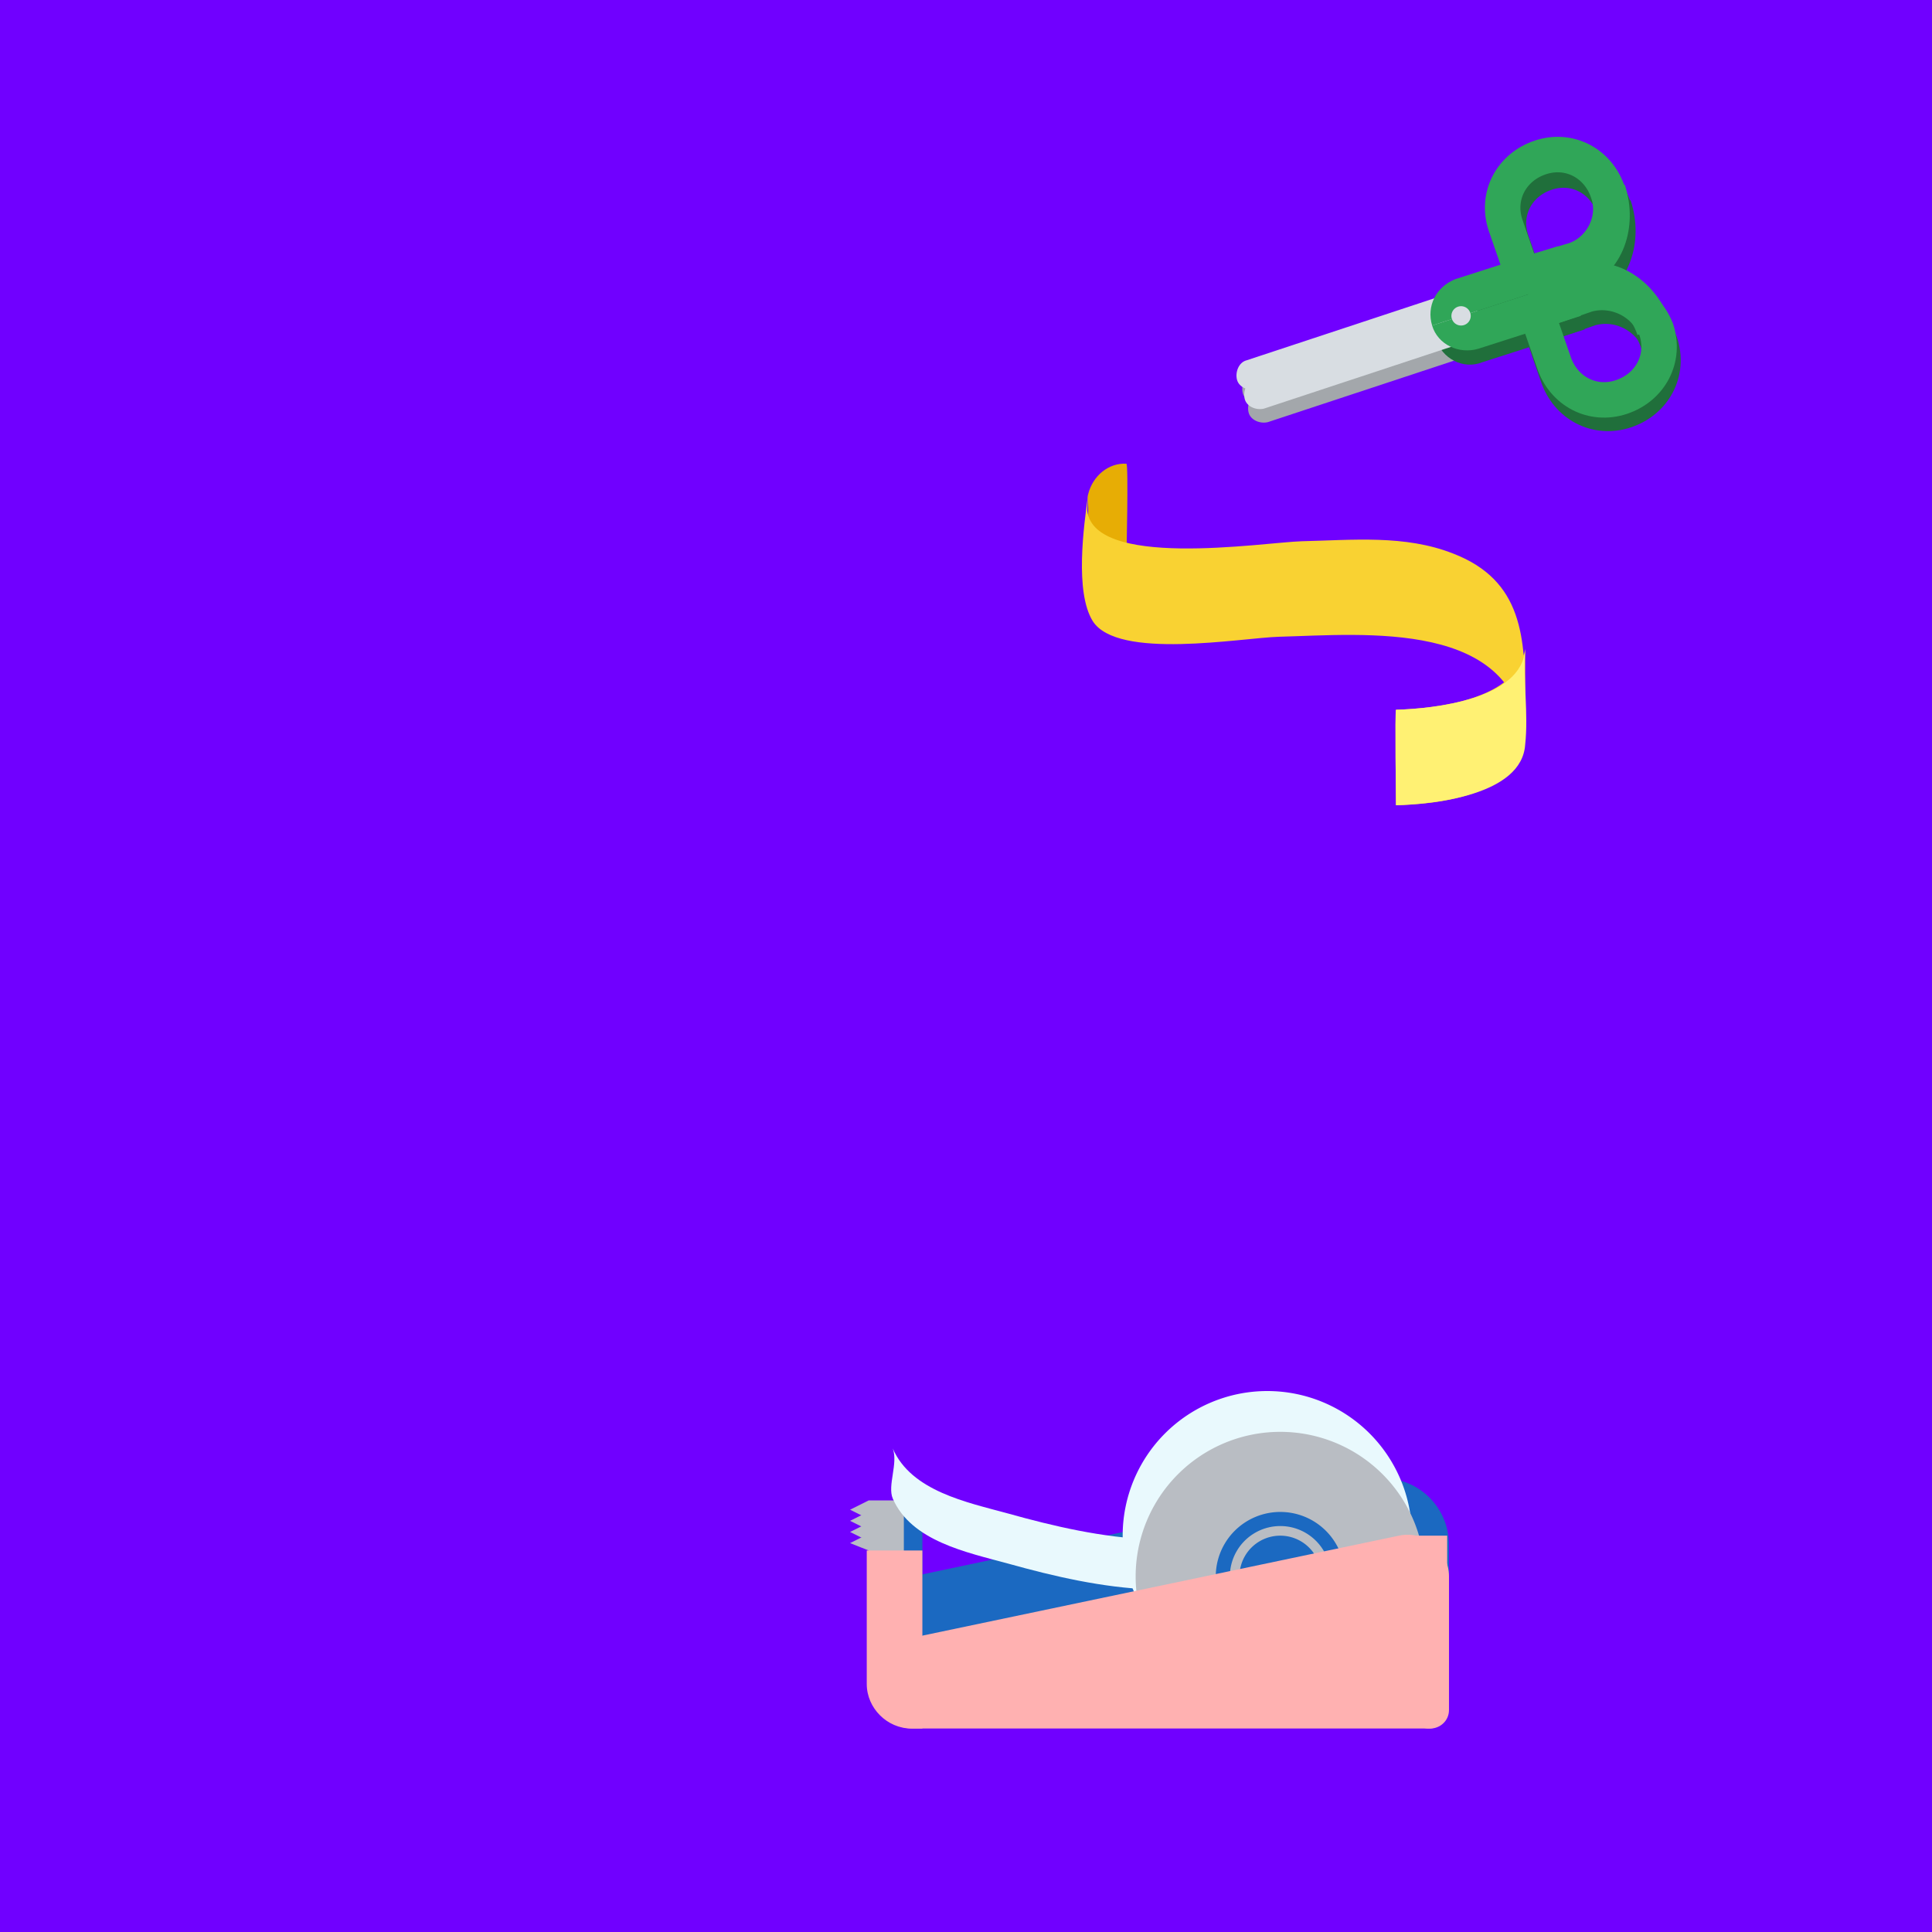 <svg width="100" height="100" fill="none" xmlns="http://www.w3.org/2000/svg"><path fill="#7000FF" d="M0 0h100v100H0z"/><path d="M76.226 17.249l-10.9 3.6c-.4.1-.9-.1-1-.5-.1-.4.1-.9.5-1l10.9-3.6c.4-.1.9.1 1 .5.1.4-.1.9-.5 1z" fill="#A3A7AB"/><path d="M76.527 18.249l-10.9 3.6c-.4.1-.9-.1-1-.5-.1-.4.1-.9.5-1l10.9-3.6c.4-.1.9.1 1 .5.2.4-.1.9-.5 1z" fill="#A3A7AB"/><path d="M83.526 10.648c.6 1.8-.1 3.7-1.6 4.2l-2.6.9" stroke="#206F3B" stroke-width="1.836" stroke-miterlimit="10"/><path d="M81.727 14.149l-2.6.9-.9-2.6c-.5-1.5.3-3 1.8-3.5s3 .3 3.5 1.8c.4 1.3-.4 2.9-1.8 3.4zM85.825 17.748c-.6-1.8-2.3-2.9-3.7-2.4l-2.6.9" stroke="#206F3B" stroke-width="1.836" stroke-miterlimit="10"/><path d="M82.327 15.949l-2.6.9.9 2.6c.5 1.5 2 2.3 3.5 1.8 1.5-.5 2.3-2 1.8-3.5-.6-1.4-2.1-2.2-3.6-1.8z" stroke="#206F3B" stroke-width="1.836" stroke-miterlimit="10"/><path d="M74.326 17.549l7.1-2.3.6 1.8-5.3 1.7c-1 .4-2.1-.2-2.4-1.2z" fill="#206F3B"/><path d="M74.327 17.549l7.1-2.3-.6-1.8-5.3 1.7c-1 .4-1.5 1.4-1.2 2.4z" fill="#206F3B"/><path d="M75.826 17.549a.5.5 0 100-1 .5.5 0 000 1z" fill="#A3A7AB"/><path d="M75.925 16.549l-10.9 3.6c-.4.1-.9-.1-1-.5-.1-.4.1-.9.5-1l10.9-3.6c.4-.1.9.1 1 .5.2.4 0 .9-.5 1z" fill="#D8DDE2"/><path d="M76.326 17.549l-10.9 3.6c-.4.1-.9-.1-1-.5-.1-.4.1-.9.5-1l10.9-3.6c.4-.1.9.1 1 .5.1.4-.1.9-.5 1z" fill="#D8DDE2"/><path d="M83.225 9.849c.6 1.8-.1 3.7-1.6 4.2l-2.6.9" stroke="#30A658" stroke-width="1.836" stroke-miterlimit="10"/><path d="M81.526 13.449l-2.7.8-.9-2.6c-.5-1.5.3-3 1.8-3.5s3 .3 3.5 1.8c.5 1.4-.3 3-1.7 3.5zM85.626 17.049c-.6-1.8-2.3-2.9-3.7-2.4l-2.6.9" stroke="#30A658" stroke-width="1.836" stroke-miterlimit="10"/><path d="M82.125 15.249l-2.6.9.9 2.6c.5 1.5 2 2.3 3.5 1.8 1.5-.5 2.3-2 1.8-3.5-.6-1.5-2.2-2.2-3.6-1.8z" stroke="#30A658" stroke-width="1.836" stroke-miterlimit="10"/><path d="M74.125 16.849l7.1-2.3.6 1.8-5.3 1.7c-1 .3-2.1-.2-2.4-1.2z" fill="#30A658"/><path d="M74.126 16.849l7.1-2.3-.6-1.8-5.3 1.7c-1 .4-1.5 1.4-1.2 2.4z" fill="#30A658"/><path d="M75.625 16.849a.5.5 0 100-1 .5.5 0 000 1z" fill="#D8DDE2"/><path d="M47.742 78.046H44.96v9.214h2.783v-9.214z" fill="#1B69C1"/><path d="M44.96 78.622l-.96-.48.96-.48v.96z" fill="#B9BDC3"/><path d="M44.96 79.198l-.96-.48.96-.48v.96z" fill="#B9BDC3"/><path d="M44.96 79.774l-.96-.48.96-.48v.96z" fill="#B9BDC3"/><path d="M44.96 80.253L44 79.87l.96-.48v.863zM46.782 77.662H44.96v2.687h1.823v-2.687z" fill="#B9BDC3"/><path d="M75 86.204H44.958v-4.127l25.913-5.47c2.112-.48 4.127 1.151 4.127 3.359v6.238z" fill="#1B69C1"/><path d="M46.21 77.566c.96 2.208 3.84 2.784 5.95 3.36 2.4.671 4.895 1.247 7.39 1.343 0 0 .097-2.591 0-2.591-2.495-.096-4.99-.672-7.39-1.344-2.11-.576-4.99-1.151-5.95-3.359.288.768-.288 1.92 0 2.591z" fill="#E9F9FD"/><path d="M65.595 86.972a7.486 7.486 0 100-14.972 7.486 7.486 0 000 14.972z" fill="#E9F9FD"/><path d="M66.267 89.084a7.486 7.486 0 100-14.972 7.486 7.486 0 000 14.972z" fill="#B9BDC3"/><path d="M66.268 84.573a2.975 2.975 0 100-5.95 2.975 2.975 0 000 5.95z" stroke="#1B69C1" stroke-width=".73" stroke-miterlimit="10"/><path d="M66.266 83.71a2.111 2.111 0 100-4.224 2.111 2.111 0 000 4.223z" fill="#1B69C1"/><path d="M74.04 89.468H47.262c-1.247 0-2.303-1.056-2.303-2.304v-1.92l27.449-5.758c1.344-.288 2.591.768 2.591 2.112v6.91c0 .576-.48.96-.96.96z" fill="#FFB1B1"/><path d="M44.96 80.253h2.782v9.214h-.575c-1.248 0-2.304-1.056-2.304-2.303v-6.91h.096zM73.946 89.468c.576 0 .96-.48.96-.96v-9.022h-1.92v9.022c0 .576.48.96.96.96z" fill="#FFB1B1"/><path d="M58.302 24.003c-.93-.058-1.745.64-1.977 1.57-.059.233 0 .524 0 .698v3.489c0 .232.058.523 0 .698.174-.93.988-1.57 1.977-1.57 0 .058.116-4.885 0-4.885z" fill="#E7AD05"/><path d="M56.324 25.573c-.233 1.686-.698 5.059.233 6.57 1.279 2.036 7.675.873 9.652.815 4.42-.116 12.385-.93 12.734 5.466v-4.827c-.407 2.617-4.593 3.082-6.687 3.14-.058 0 0 4.943 0 4.943 1.919-.058 4.42-.349 5.873-1.686 1.047-.989.814-2.268.814-3.605 0-3.373-.116-6.339-3.721-7.734-2.5-.989-5.233-.698-7.85-.64-1.977.059-11.048 1.512-11.106-1.744v4.594c0-.117.058-.233.058-.35.233-1.627-.174-3.314 0-4.942z" fill="#F9D232"/><path d="M78.943 33.598c-.174 2.616-4.768 3.081-6.687 3.14-.058 0 0 4.942 0 4.942 1.977-.058 6.513-.523 6.687-3.14.175-1.628-.116-3.314 0-4.942z" fill="#FFF173"/></svg>